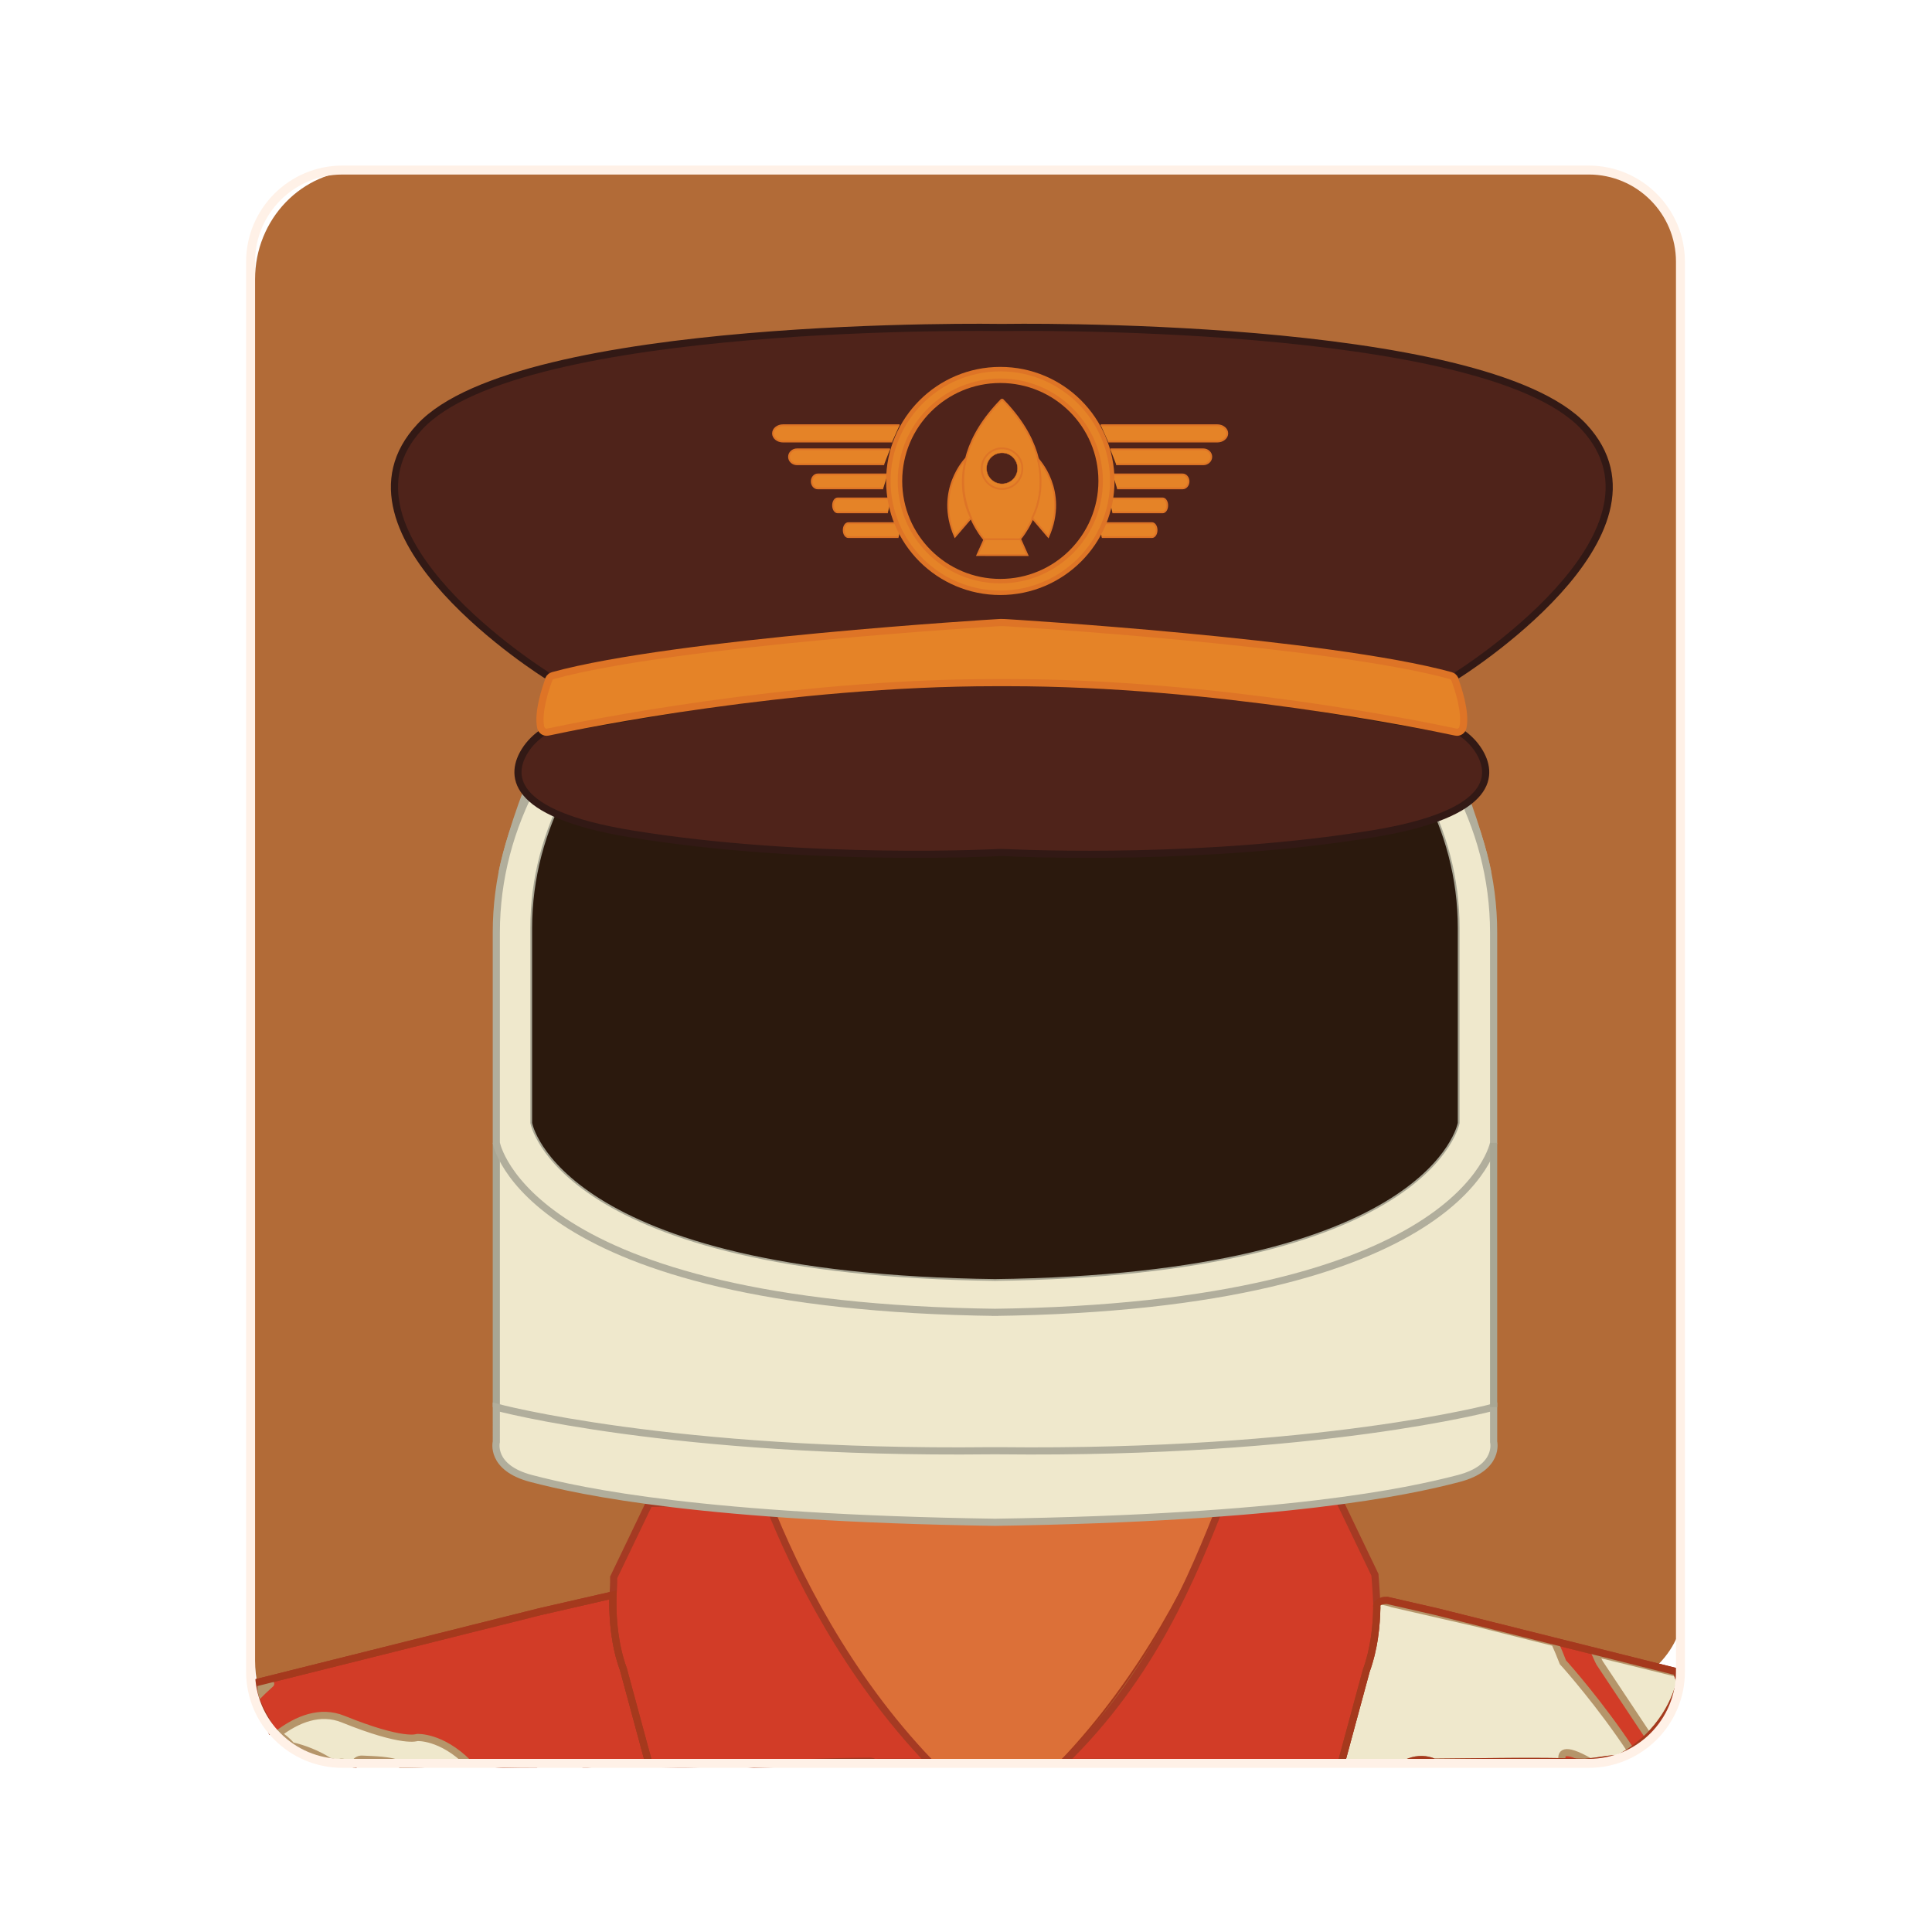 <?xml version="1.0" encoding="utf-8"?>
<!-- Generator: Adobe Illustrator 26.3.1, SVG Export Plug-In . SVG Version: 6.00 Build 0)  -->
<svg version="1.1" id="Layer_1" xmlns="http://www.w3.org/2000/svg" xmlns:xlink="http://www.w3.org/1999/xlink" x="0px" y="0px"
	 viewBox="0 0 1080 1080" style="enable-background:new 0 0 1080 1080;" xml:space="preserve">
<style type="text/css">
	.st0{fill:#B26B37;}
	.st1{fill:#D23C27;stroke:#A53A23;stroke-width:4;stroke-miterlimit:10;}
	.st2{fill:#EFE8CC;stroke:#B5956A;stroke-width:4;stroke-miterlimit:10;}
	.st3{fill:#EFE8CC;stroke:#B5956A;stroke-width:4;stroke-linecap:round;stroke-linejoin:round;stroke-miterlimit:10;}
	.st4{fill:#EFE8CC;stroke:#EFE8CC;stroke-miterlimit:10;}
	.st5{fill:none;stroke:#A8A694;stroke-miterlimit:10;}
	.st6{fill:none;stroke:#A8A694;stroke-width:4;stroke-miterlimit:10;}
	.st7{fill:none;stroke:#A5391D;stroke-miterlimit:10;}
	.st8{fill:#EFE8CC;stroke:#B1AE9C;stroke-width:4;stroke-miterlimit:10;}
	.st9{fill:#DC7038;stroke:#A5391D;stroke-miterlimit:10;}
	.st10{fill:#D23C27;stroke:#A53A23;stroke-miterlimit:10;}
	.st11{fill:none;stroke:#A5391D;stroke-width:4;stroke-miterlimit:10;}
	.st12{fill:#2B190D;stroke:#A8A694;stroke-miterlimit:10;}
	.st13{fill:#4F231A;stroke:#321915;stroke-width:4;stroke-miterlimit:10;}
	.st14{fill:#E58327;stroke:#DE7426;stroke-width:4;stroke-miterlimit:10;}
	.st15{fill:#E58327;stroke:#DE7426;stroke-miterlimit:10;}
	.st16{fill:none;stroke:#DE7426;stroke-width:9;stroke-miterlimit:10;}
	.st17{fill:none;stroke:#E58327;stroke-width:4;stroke-miterlimit:10;}
	.st18{fill:#4F231A;stroke:#DE7426;stroke-width:0.25;stroke-miterlimit:10;}
	.st19{fill:#FFF1E7;}
</style>
<path class="st0" d="M882.96,95.29H201.05c-32.3,0-58.48,27.24-58.48,60.83v772.13c0,19.65,8.97,37.1,22.88,48.22
	c6.27,1.7,12.76,4.4,18.44,8.02c1.67,0.47,3.34,0.86,5.02,1.18c0.71-0.44,1.56-0.67,2.55-0.55c2.19,0.27,4.4,0.63,6.61,1.01
	c0.77-1.61,2.25-2.84,4.31-2.74c6.72,0.33,15.36,0.37,21.73,2.91c3.96-0.08,7.92-0.16,11.88-0.27c15.08-0.42,30.26-1.06,45.28,0.28
	c6.15-0.14,12.3-0.23,18.45-0.22c0.6-0.25,1.29-0.4,2.09-0.4c7.89-0.06,16.53-1.07,24.49,0.41c0.6-0.01,1.21-0.01,1.81-0.01
	c16.99-1,34.01-0.13,51.07,0.12c13.86,0.2,28.39-1.78,42.2,0.21c21.63-0.78,43.28-1.77,64.91-1.88c1.13-0.01,2.07,0.33,2.83,0.87
	c0.52-0.19,1.11-0.3,1.77-0.3c21.91,0,43.82,0,65.73,0.01c76.17,0.02,152.35,0.12,228.52,0.57c0.23,0,0.45,0.02,0.66,0.05
	c0.73-0.39,1.49-0.72,2.24-1c4.61-1.7,9.51-1.54,13.58,0.32c28.12-0.19,56.28-0.89,84.38,0.05c1.87-0.18,3.74-0.38,5.6-0.61
	c4.33-0.54,8.33-1.47,12.59-1.35c7.34-3.66,13.97-8.71,19.52-14.73c-0.01-0.96-0.01-1.92-0.04-2.87c-0.1-3.18-0.3-6.36-0.59-9.53
	c-0.13-1.42-0.2-2.88-0.45-4.28c-0.14-0.76-0.27-1.52-0.3-1.71c-1.16-7.5-0.31-14.45,5.1-20.08c0.03-0.03,0.07-0.07,0.1-0.1
	c8.74-8.94,13.93-20.96,13.93-33.7V156.12C941.45,122.52,915.26,95.29,882.96,95.29z"/>
<path class="st1" d="M937.21,934.5l-134.22-33.57l-27.42-6.28c-7.28-0.15-5.94,4.07-5.94,4.07c-0.14,10.1-1.43,23.03-5.9,35.28
	l-13.95,51.54c11.78,0.05,23.56,0.1,35.35,0.17c0.23,0,0.45,0.02,0.67,0.04c0.73-0.39,1.49-0.72,2.24-1
	c4.61-1.7,9.51-1.54,13.58,0.32c28.12-0.19,56.28-0.89,84.38,0.05c1.87-0.18,3.74-0.38,5.6-0.61c4.33-0.54,8.33-1.47,12.59-1.35
	c17.12-8.55,30.37-24.59,35.04-43.06C938.45,938.26,937.75,936.39,937.21,934.5z"/>
<path class="st1" d="M348.51,933.17c-4.87-13.33-5.97-27.47-5.91-37.89l0.08-3.7l-40.82,9.35l-160.18,40.07
	c0.11,0.43,0.18,0.9,0.18,1.42c-0.08,9.54,6.61,16.94,10.06,25.46c0.21,0.04,0.42,0.1,0.64,0.18c4.32,1.71,7.57,4.57,10.5,7.82
	c6.99,1.62,14.42,4.54,20.83,8.62c1.67,0.47,3.34,0.86,5.01,1.17c0.71-0.44,1.56-0.67,2.56-0.55c2.19,0.27,4.4,0.63,6.61,1.01
	c0.77-1.61,2.25-2.84,4.31-2.74c6.72,0.33,15.36,0.37,21.73,2.91c3.96-0.08,7.92-0.16,11.88-0.27c15.07-0.42,30.23-1.06,45.24,0.28
	c6.17-0.14,12.34-0.23,18.51-0.22c0.59-0.24,1.28-0.39,2.07-0.39c7.89-0.06,16.53-1.07,24.49,0.41c0.65-0.01,1.31-0.01,1.96-0.01
	c11.49-0.67,23-0.5,34.52-0.23L348.51,933.17z"/>
<path class="st2" d="M937.47,935.36l-45.88-11.25c1.53,3.48,2.6,5.49,2.6,5.49l27.31,41.1c8.51-8.42,14.8-19.04,17.72-30.62
	C938.57,938.54,937.97,936.96,937.47,935.36z"/>
<path class="st2" d="M875.28,931l-1.56-1.7c-1.52-3.92-3.06-7.6-4.62-11.05l-13.28-3.32l-30.38-7.6l-46.99-10.79
	c0,0-9.36-3.26-8.8,0c0.55,3.26-1.78,21.71-1.78,21.71l-18.11,67.28c11.79,0.05,23.58,0.1,35.37,0.17c0.23,0,0.45,0.02,0.67,0.04
	c0.73-0.39,1.49-0.72,2.24-1c4.61-1.7,9.51-1.54,13.59,0.33c23.93-0.16,47.89-0.69,71.82-0.27c-1.24-4.51,0.08-8.69,15.34,0.03
	c0.94-0.1,1.87-0.2,2.81-0.32c4.33-0.54,8.33-1.47,12.59-1.35c2.63-1.31,5.16-2.8,7.59-4.45C894.83,952.96,875.28,931,875.28,931z"
	/>
<path class="st3" d="M142.92,949.27c2.68-2.71,5.47-5.39,8.39-8.02l-9.44,2.36C141.98,945.58,142.36,947.45,142.92,949.27z"/>
<polygon class="st4" points="834.16,810.98 277.59,810.98 278.93,635.65 835.5,635.65 "/>
<path class="st5" d="M834.94,638.88"/>
<line class="st6" x1="277.44" y1="786.6" x2="277.44" y2="638.88"/>
<path class="st7" d="M362.91,840.43l-19.85,41.33c0,0,0.09,2.91-0.22,7.7"/>
<path class="st8" d="M831.63,487.6c0,0-46.52-238.74-276.1-238.74h1.32c-229.58,0-276.1,238.74-276.1,238.74"/>
<path class="st8" d="M554.42,733.63c264.25-3.16,280.52-94.74,280.52-94.74V521.25c0-119.91-124.07-217.12-277.12-217.12h-3.26
	c-153.05,0-277.12,97.21-277.12,217.12v117.64c0,0,16.27,91.58,280.52,94.74"/>
<path class="st9" d="M556.61,985.12c11.98,0,23.95,0.01,35.93,0.02c46.16-48.31,74.79-105.6,90.9-146.13l-254.59,0
	c16.04,40.53,44.62,97.81,90.87,146.11C532.01,985.12,544.31,985.12,556.61,985.12z"/>
<path class="st7" d="M748.76,839.01l19.85,41.33c0,0,0.77,9.5,1.04,16.19"/>
<path class="st10" d="M301.86,900.93"/>
<path class="st1" d="M489.1,985.41c0.52-0.19,1.11-0.3,1.77-0.3c9.61,0,19.23,0,28.84,0c-46.26-48.3-74.83-105.57-90.87-146.11
	l-65.93,1.42l-19.85,41.33c0,0,0.09,2.91-0.22,7.7l-0.17,2.11l-0.08,3.7c-0.05,10.41,1.04,24.56,5.91,37.89l14.26,52.69
	c5.46,0.13,10.93,0.27,16.4,0.35c13.86,0.2,28.39-1.78,42.2,0.21c21.63-0.78,43.28-1.77,64.91-1.88
	C487.41,984.53,488.35,984.87,489.1,985.41z"/>
<path class="st1" d="M749.78,985.52l13.95-51.54c4.48-12.25,5.77-25.18,5.9-35.28l0.01-2.18c-0.27-6.68-1.04-16.19-1.04-16.19
	l-19.85-41.34l-65.32,0c-17.23,43.36-39.26,97.98-88.81,146.13C646.34,985.18,698.06,985.29,749.78,985.52z"/>
<path class="st8" d="M556.12,850.97c162.66-2.45,230.48-16.96,259.3-24.48c23.1-6.03,19.53-20.49,19.53-20.49v-19.4
	c0,0-97.11,26.33-276.1,24.38h-5.31c-178.98,1.95-276.1-24.38-276.1-24.38V806c0,0-3.58,14.46,19.53,20.49
	c28.81,7.52,96.63,22.03,259.3,24.48"/>
<line class="st6" x1="834.94" y1="786.6" x2="834.94" y2="638.88"/>
<path class="st5" d="M556.91,369.7"/>
<path class="st5" d="M556.91,369.7"/>
<path class="st11" d="M937.21,934.5l-134.22-33.57l-27.42-6.28c-7.28-0.15-5.94,4.07-5.94,4.07c-0.14,10.1-1.43,23.03-5.9,35.28
	l-13.95,51.54c11.78,0.05,23.56,0.1,35.35,0.17c0.23,0,0.45,0.02,0.67,0.04c0.73-0.39,1.49-0.72,2.24-1
	c4.61-1.7,9.51-1.54,13.58,0.32c28.12-0.19,56.28-0.89,84.38,0.05c1.87-0.18,3.74-0.38,5.6-0.61c4.33-0.54,8.33-1.47,12.59-1.35
	c17.12-8.55,30.37-24.59,35.04-43.06C938.45,938.26,937.75,936.39,937.21,934.5z"/>
<path class="st11" d="M348.51,933.17c-4.87-13.33-5.97-27.47-5.91-37.89l0.08-3.7l-40.82,9.35l-160.18,40.07
	c0.11,0.43,0.18,0.9,0.18,1.42c-0.08,9.54,6.61,16.94,10.06,25.46c0.21,0.04,0.42,0.1,0.64,0.18c4.32,1.71,7.57,4.57,10.5,7.82
	c6.99,1.62,14.42,4.54,20.83,8.62c1.67,0.47,3.34,0.86,5.01,1.17c0.71-0.44,1.56-0.67,2.56-0.55c2.19,0.27,4.4,0.63,6.61,1.01
	c0.77-1.61,2.25-2.84,4.31-2.74c6.72,0.33,15.36,0.37,21.73,2.91c3.96-0.08,7.92-0.16,11.88-0.27c15.07-0.42,30.23-1.06,45.24,0.28
	c6.17-0.14,12.34-0.23,18.51-0.22c0.59-0.24,1.28-0.39,2.07-0.39c7.89-0.06,16.53-1.07,24.49,0.41c0.65-0.01,1.31-0.01,1.96-0.01
	c11.49-0.67,23-0.5,34.52-0.23L348.51,933.17z"/>
<path class="st3" d="M233.13,971.28c0,0-7.62,3.35-41.36-10.29c-12.76-5.16-25.56-0.02-36.53,8.35c3.03,1.7,5.52,3.99,7.8,6.53
	c7,1.62,14.43,4.54,20.84,8.62c1.67,0.47,3.34,0.86,5.01,1.17c0.71-0.44,1.56-0.67,2.56-0.55c2.19,0.27,4.4,0.63,6.61,1.01
	c0.77-1.61,2.25-2.84,4.31-2.74c6.72,0.33,15.36,0.37,21.73,2.91c3.96-0.08,7.92-0.16,11.88-0.27c8.57-0.24,17.17-0.54,25.76-0.52
	C246.53,970.31,233.13,971.28,233.13,971.28z"/>
<g>
	<g>
		<path class="st12" d="M556.85,715.53c-244.81-2.93-259.89-87.77-259.89-87.77V518.77c0-111.09,114.95-201.15,256.74-201.15
			c4.98,0,4.98,0,4.98,0c141.79,0,256.74,90.06,256.74,201.15v108.99c0,0-15.07,84.85-259.89,87.77"/>
	</g>
</g>
<path class="st13" d="M305.74,377.55c0,0-126.96-79.06-70.98-139.08s324.9-55.4,324.9-55.4h0.75c0,0,268.92-4.62,324.9,55.4
	s-70.98,139.08-70.98,139.08"/>
<path class="st13" d="M304.01,409.05l-0.16,0.1c-4.16,2.77-7.8,6.31-10.45,10.55c-7.7,12.29-10.65,35.03,59.66,46.47
	c99.26,16.16,206.02,10.39,206.02,10.39l0,0c1.22,0,2.44,0.03,3.65,0.09c14.21,0.66,112.45,4.47,204.27-10.47
	c70.31-11.45,67.36-34.18,59.66-46.47c-2.66-4.24-6.29-7.78-10.45-10.55l-0.16-0.1"/>
<polyline class="st13" points="303.85,409.16 559.08,365.43 816.21,409.16 "/>
<path class="st14" d="M563.29,381.59c115.83,0,231.18,23.54,250.51,27.66c1.83,0.39,3.61-0.79,4-2.63
	c1.82-8.53-2.86-22.26-4.6-26.91c-0.37-1-1.19-1.76-2.22-2.04c-68.21-18.77-248.27-29.56-248.27-29.56l-1.51-0.08
	c-1.28-0.07-2.57-0.04-3.85,0.08l0,0c0,0-180.05,10.79-248.27,29.56c-1.03,0.28-1.85,1.04-2.22,2.04
	c-1.73,4.64-6.41,18.37-4.6,26.91c0.39,1.83,2.17,3.02,4,2.63c19.33-4.13,134.68-27.66,250.51-27.66H563.29z"/>
<path class="st15" d="M498.77,246.84h-61.04c-3.1,0-5.61-2.05-5.61-4.57v0c0-2.52,2.51-4.57,5.61-4.57h65.13"/>
<path class="st15" d="M494.26,259.54h-48.72c-2.47,0-4.48-1.87-4.48-4.18v0c0-2.31,2.01-4.18,4.48-4.18h51.98"/>
<path class="st15" d="M496.35,286.42h-28.08c-1.43,0-2.58-1.74-2.58-3.9l0,0c0-2.15,1.16-3.9,2.58-3.9h29.96"/>
<path class="st15" d="M619.41,246.84h61.04c3.1,0,5.61-2.05,5.61-4.57v0c0-2.52-2.51-4.57-5.61-4.57h-65.13"/>
<path class="st15" d="M623.92,259.54h48.72c2.47,0,4.48-1.87,4.48-4.18v0c0-2.31-2.01-4.18-4.48-4.18h-51.98"/>
<path class="st15" d="M621.83,286.42h28.08c1.43,0,2.58-1.74,2.58-3.9l0,0c0-2.15-1.16-3.9-2.58-3.9h-29.96"/>
<path class="st15" d="M624.46,273.01h36.6c1.86,0,3.36-1.74,3.36-3.9v0c0-2.15-1.51-3.9-3.36-3.9H622"/>
<path class="st15" d="M615.88,300.24h28.08c1.43,0,2.58-1.74,2.58-3.9l0,0c0-2.15-1.16-3.9-2.58-3.9H614"/>
<path class="st15" d="M493.73,273.01h-36.6c-1.86,0-3.36-1.74-3.36-3.9v0c0-2.15,1.51-3.9,3.36-3.9h39.05"/>
<path class="st15" d="M502.3,300.24h-28.08c-1.43,0-2.58-1.74-2.58-3.9l0,0c0-2.15,1.16-3.9,2.58-3.9h29.96"/>
<ellipse class="st16" cx="559.18" cy="268.86" rx="59.34" ry="59.26"/>
<ellipse class="st17" cx="559.18" cy="268.86" rx="59.34" ry="59.26"/>
<polyline class="st15" points="550.27,301.54 546.34,310.29 574.32,310.32 570.41,301.56 "/>
<path class="st15" d="M560.12,223.18c-41.94,42.46-10.15,78.24-10.15,78.24l20.17,0.03c0,0,31.88-35.7-9.95-78.27"/>
<circle class="st15" cx="560.15" cy="261.97" r="11.36"/>
<circle class="st18" cx="560.15" cy="261.81" r="8.69"/>
<path class="st15" d="M539.94,256.31c0,0-17.38,17.64-6.1,43.66l8.98-10.46c-4.95-9.94-5.83-21.15-3-33.01"/>
<path class="st15" d="M580.03,256.36c0,0,17.33,17.69,5.98,43.67l-8.96-10.48c4.98-9.93,5.89-21.13,3.09-33"/>
<g>
	<path class="st19" d="M888.11,97.56c26.94,0,48.77,21.84,48.77,48.77v788.13c0,26.94-21.84,48.77-48.77,48.77H191.34
		c-26.94,0-48.77-21.84-48.77-48.77V146.34c0-26.94,21.84-48.77,48.77-48.77H888.11 M888.11,92.56H191.34
		c-29.65,0-53.77,24.12-53.77,53.77v788.13c0,29.65,24.12,53.77,53.77,53.77h696.77c29.65,0,53.77-24.12,53.77-53.77V146.34
		C941.89,116.69,917.76,92.56,888.11,92.56L888.11,92.56z"/>
</g>
</svg>
